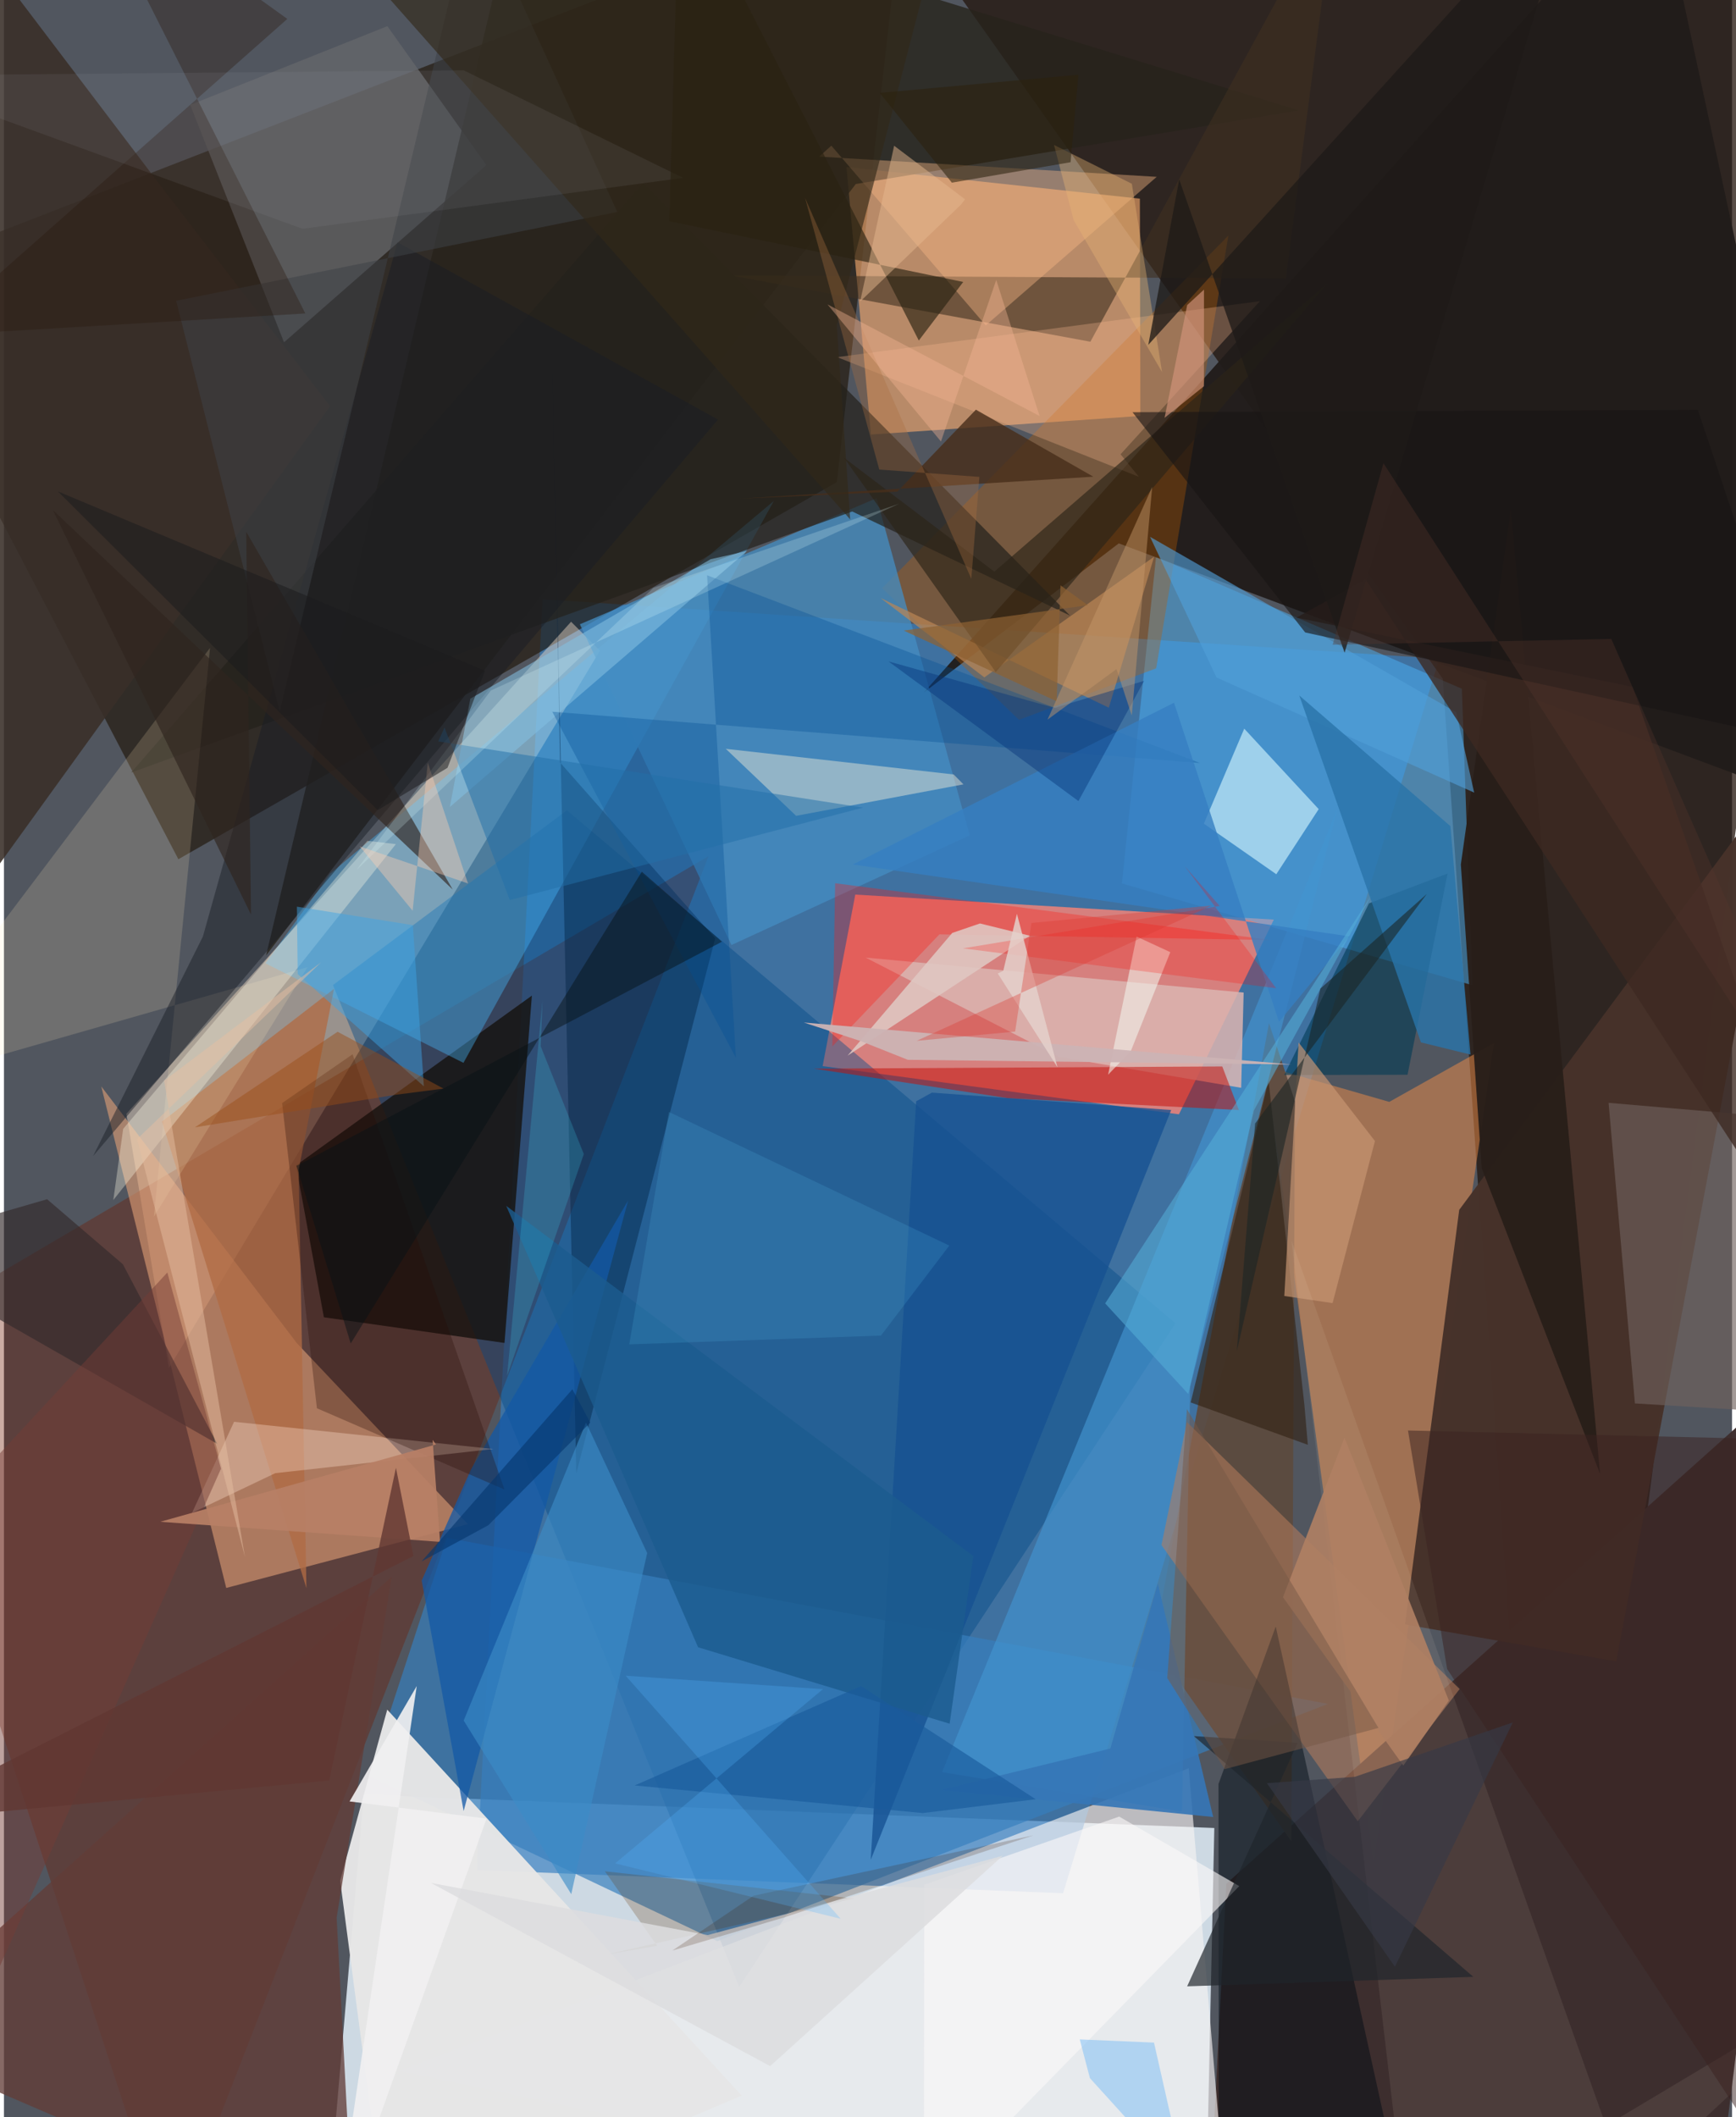 <svg xmlns="http://www.w3.org/2000/svg" width="228" height="278" viewBox="0 0 836 1024"><path fill="#51565f" d="M0 0h836v1024H0z"/><path fill="#e3effa" fill-opacity=".851" d="M155.317 1086H581.2l4.342-201.869-411.494-16.126z"/><path fill="#377ec0" fill-opacity=".667" d="M694.336 318.589L512.369 915.693l-283.592-11.237 31.796-614.628z"/><path fill="#24150e" fill-opacity=".761" d="M419.861-62l276.184 390.281L748.872 1086 898-62z"/><path fill="#1d1306" fill-opacity=".62" d="M402.923 233.183L84.38 415.582-62 135.384 436.03-58.095z"/><path fill="#ee8278" fill-opacity=".859" d="M614.33 444.786l-45.898 94.158-172.386-23.298 15.802-82.956z"/><path fill="#fde6cd" fill-opacity=".42" d="M274.361 300.717l13.96 13.988L79.825 661.629 59.23 538.684z"/><path fill="#faab6e" fill-opacity=".612" d="M419.412 210.176l130.354-9.001-.248-105.086-141.925-15.296z"/><path fill="#6f1a00" fill-opacity=".361" d="M225.409 713.14L80.193 1086-62 651.013 340.87 414.07z"/><path fill="#ee8d47" fill-opacity=".506" d="M670.179 532.941l-59.675-17.153 52.123 385.232 58.177-396.49z"/><path fill="#e9a578" fill-opacity=".565" d="M107.536 768.032L47.08 525.46l94.544 124.083 82.836 87.626z"/><path fill="#004988" fill-opacity=".416" d="M272.336 391.917L566.77 640.03 355.688 961.016 159.17 476.423z"/><path fill="#3d2e2e" fill-opacity=".984" d="M827.314 1077.959L582.46 1086l8.883-174.93 289.298-258.794z"/><path fill="#4cb3f6" fill-opacity=".494" d="M540.85 427.276l16.505-157.961 147.938 63.8 5.03 143.384z"/><path fill="#211c1a" fill-opacity=".949" d="M539.313 262.814L898 396.975 799.03-62 444.925 335.016z"/><path fill="#367fbd" fill-opacity=".686" d="M345.099 938.872l295.418-114.756-426.198-80.352-37.703 115.132z"/><path fill="#f5f3f3" fill-opacity=".647" d="M573.169 855.264L592.739 1086l-401.814-84.362 287.734-110.182z"/><path fill="#e7e7e7" fill-opacity=".969" d="M162.649 909.614l22.771-82.718 171.502 186.688L185.863 1086z"/><path fill="#15120e" fill-opacity=".808" d="M242.159 649.534l13.243-167.996-114.113 82.112 13.483 73.477z"/><path fill="#48bbff" fill-opacity=".38" d="M157.89 422.497l-31.386 43.438 95.786 48.13 150.155-271.769z"/><path fill="#66676b" fill-opacity=".761" d="M185.476 12.651l47.889 67.2-97.871 85.702L90.107 50.74z"/><path fill="#5d4a3e" fill-opacity=".918" d="M622.8 890.63l1.76-357.942-12.562-37.82-55.872 300.703z"/><path fill="#bc5e01" fill-opacity=".337" d="M491.03 348.16l-66.158-63.689 167.49-170.586-34.942 209.356z"/><path fill="#458ec3" fill-opacity=".749" d="M467.171 404.017l-115.224 53.054-73.338-155.136 143.571-60.989z"/><path fill="#27231b" fill-opacity=".784" d="M412.094 88.996l214.452-35.584L251.006-62 126.808 462.13z"/><path fill="#46322a" fill-opacity=".988" d="M861.084 373.298L780.007 803.57 677.8 785.682l26.216-200.522z"/><path fill="#4294cf" fill-opacity=".651" d="M453.815 857.115l191.197-465.87-71.16 279.418-3.957 205.58z"/><path fill="#b77d5c" fill-opacity=".549" d="M559.962 747.295l94.962 133.596 49.294-63.97L572.253 687.8z"/><path fill="#dab4b0" fill-opacity=".855" d="M510.256 511.143l88.275 14.994 1.193-46.068-182.878-16.912z"/><path fill="#ccf0fc" fill-opacity=".663" d="M580.477 398.378l19.543-45.94 36.012 38.911-20.508 31.485z"/><path fill="#001f41" fill-opacity=".42" d="M269.022 368.798l-4.078-204.134 11.928 548.002 67.2-258.817z"/><path fill="#392f28" fill-opacity=".882" d="M77.694 92.35L-39.374-62-62 500.793l219.778-304.338z"/><path fill="#000c13" fill-opacity=".478" d="M587.693 1064.456l-.135-201.59 27.692-76.19L681.283 1086z"/><path fill="#3f2f21" fill-opacity=".596" d="M351.61 133.222l173.971 32.056L644.485-52.636l-24.31 187.316z"/><path fill="#24211c" fill-opacity=".706" d="M410.38 247.385L61.52 373.665 309.188 88.582l206.598 209.191z"/><path fill="#b06c44" fill-opacity=".765" d="M76.44 542.465l69.891 225.69-3.758-202.344 17.092-87.543z"/><path fill="#f8b784" fill-opacity=".416" d="M394.39 75.75l5.872-5.296 74.711 86.93 82.703-71.851z"/><path fill="#ffecb9" fill-opacity=".173" d="M146.853 467.798L-62 527.566l161.688-214.2-27.149 275.12z"/><path fill="#c4120d" fill-opacity=".533" d="M597.433 536.885l-111.445-5.691-94.233-14.32 197.63-1.068z"/><path fill="#f7efd8" fill-opacity=".439" d="M464.178 379.364l-4.744-4.791-110.237-12.396 34.033 32.415z"/><path fill="#155192" fill-opacity=".769" d="M564.665 536.88L419.317 899.54l21.98-366.884 7.648-4.193z"/><path fill="#003a54" fill-opacity=".596" d="M660.352 436.93l-40.997 82.99 59.657-.096 19.403-97.368z"/><path fill="#623c37" fill-opacity=".769" d="M160.944 927.535l26.6-164.868L-62 986.255 169.335 1086z"/><path fill="#6e615c" fill-opacity=".643" d="M854.659 540.136l-78.383-6.736 12.74 145.386 98.28 5.978z"/><path fill="#febc94" fill-opacity=".294" d="M403.075 172.73l204.506-27.054-67.4 74.041 8.859 10.898z"/><path fill="#322112" fill-opacity=".612" d="M629.114 679.502l1.665 19.305-56.674-20.5 37.676-155.633z"/><path fill="#181c25" fill-opacity=".471" d="M96.233 452.994L43.09 559.2l302.315-356.27-154.987-85.736z"/><path fill="#1358a5" fill-opacity=".749" d="M222.383 875.94l79.567-295.303-76.05 130.076-23.81 53.757z"/><path fill="#ba8654" fill-opacity=".702" d="M534.498 342.287l-110.42-53.04 50.207 38.381 82.124-58.365z"/><path fill="#ff1711" fill-opacity=".314" d="M400.739 506.13l51.804-54.214 160.38 2.75-210.817-27.475z"/><path fill="#fffde8" fill-opacity=".333" d="M52.906 580.42l4.764-34.43 118.132-139.298 13.802 1.577z"/><path fill="#ffe2d0" fill-opacity=".341" d="M131.263 712.512l105.449-11.68-125.385-13.166-20.349 44.064z"/><path fill="#c79673" fill-opacity=".682" d="M626.31 504.22l-6.915 122.607 23.357 3.443 20.496-78.4z"/><path fill="#ffebda" fill-opacity=".082" d="M898 954.617l-112.13 104.13-162.96-458.641 56.678 485.043z"/><path fill="#2c2417" fill-opacity=".651" d="M479.797 325.066l-73.42-103.696 72.747 55.123 161.414-139.798z"/><path fill="#dfc7c1" fill-opacity=".89" d="M472.159 446.646l24.165 5.936-88.2 57.997 50.643-59.357z"/><path fill="#3e4146" fill-opacity=".541" d="M133.392 344.208L83.326 145.494l213.394-42.969-69.484-151.943z"/><path fill="#291e19" fill-opacity=".965" d="M728.969 246.1l43.2 466.806-57.274-147.831L704.8 418.14z"/><path fill="#332a2c" fill-opacity=".651" d="M103.217 698.36l-45.672-86.876-36.67-31.457-82.875 24z"/><path fill="#83bfe1" fill-opacity=".565" d="M359.48 266.518l-17.616 3.95L225.62 337.92l-9.918 52.397z"/><path fill="#509fd8" fill-opacity=".624" d="M586.604 327.682l124.644 55.67-8.671-38.846-148.125-84.857z"/><path fill="#2974a9" fill-opacity=".804" d="M626.64 336.38l58.841 167.784 24.003 5.897-9.744-110.494z"/><path fill="#fbf9f9" fill-opacity=".604" d="M539.522 878.618l58.08 33.62-152.554 155.938.178-156.597z"/><path fill="#004d94" fill-opacity=".325" d="M578.618 369.054l-313.37-24.822 88.84 167.39-13.947-233.387z"/><path fill="#1c5c8f" fill-opacity=".808" d="M468.958 752.602l-11.465 81.1-121.69-36.977-92.824-213.494z"/><path fill="#20252b" fill-opacity=".682" d="M575.633 839.684l135.219 116.451-138.46 4.58 53.47-117.777z"/><path fill="#367fc2" fill-opacity=".804" d="M410.654 418.131l240.261 34.764-34.098 41.344-50.77-154.35z"/><path fill="#2f251e" fill-opacity=".643" d="M117.209 257.224l99.873 173L23.54 246.554l95.979 195.792z"/><path fill="#57afd9" fill-opacity=".549" d="M572.949 674.256l31.764-137.23 56.695-103.75-128.673 197.138z"/><path fill="#280d04" fill-opacity=".294" d="M168.64 509.925l73.508 210.516-90.747-39.31-16.837-147.607z"/><path fill="#482e1a" fill-opacity=".812" d="M432.196 237.778l38.004-39.63 56.81 32.414-170.824 10.617z"/><path fill="#653200" fill-opacity=".224" d="M291.282 945.36l119.997-27.134-120.565-13.135 25.267 36.026z"/><path fill="#3c8cc7" fill-opacity=".624" d="M281.595 688.039l29.576 63.108-36.728 164.965-52.034-83.942z"/><path fill="#322918" fill-opacity=".631" d="M132.165-62l277.217 313.237-6.473-93.793L459.853-62z"/><path fill="#3676b7" fill-opacity=".914" d="M535.254 845.704l-81.957 20.024 131.686 13.089-26.776-112.918z"/><path fill="#3d2921" fill-opacity=".788" d="M625.253 298.707l33.484-18.48L898 648.273 787.822 332.2z"/><path fill="#b07f63" fill-opacity=".91" d="M648.507 695.33l-29.743 77.18 58.21 81.444 22.022-31.447z"/><path fill="#52bbea" fill-opacity=".173" d="M424.277 645.966l-121.775 4.263 19.165-112.437 135.672 64.652z"/><path fill="#f2f6ed" fill-opacity=".565" d="M564.247 460.53l-19.14 47.935-10.95 11.336 13.773-66.811z"/><path fill="#ccb3b4" fill-opacity=".949" d="M437.257 512.59l-22.718-9.027-27.584-9.004 235.92 20.282z"/><path fill="#ff0600" fill-opacity=".227" d="M615.439 477.976l-44.174-58.96 16.898 19.166-124.271 20.508z"/><path fill="#7ebef5" fill-opacity=".525" d="M525.353 1005.112l46.521 51.32-15.521-68.497-35.913-1.542z"/><path fill="#3da3e5" fill-opacity=".471" d="M141.718 438.52l.387 32.614 61.048 54.31-5.355-77.984z"/><path fill="#181515" fill-opacity=".608" d="M873.273 359.254l-243.77-53.357-83.528-106.508 273.485-1.187z"/><path fill="#226fa8" fill-opacity=".506" d="M244.712 435.309l170.9-44.686-205.508-32.029 3.037-6.75z"/><path fill="#28190d" fill-opacity=".349" d="M38.073-62l107.726 213.618-181.992 10.78L137.083 9.147z"/><path fill="#3a2221" fill-opacity=".506" d="M679.233 691.882l18.926 115.353 175.73 267.153L898 697.07z"/><path fill="#e1ffff" fill-opacity=".204" d="M314.209 284.322l118.856-40.69-197.527 90.346-64.945 86.706z"/><path fill="#a2a1ab" fill-opacity=".11" d="M144.417 110.653l184.14-24.612-106.181-52.043-281.002 2.589z"/><path fill="#765847" fill-opacity=".502" d="M562.773 811.617l27.764 44.07 74.406-19.947-92.646-154.185z"/><path fill="#743c36" fill-opacity=".475" d="M-32.432 735.864L79.043 615.462l25.954 94.89L-62 1086z"/><path fill="#1a5b9b" fill-opacity=".643" d="M444.441 876.919l54.703-6.684-84.479-54.751-109.529 48.078z"/><path fill="#081217" fill-opacity=".471" d="M347.356 455.461L141.511 563.9l26.241 85.911 140.831-228.2z"/><path fill="#e8b574" fill-opacity=".388" d="M560.275 180l-14.64-91.118-37.649-18.77 9.494 36.324z"/><path fill="#f0eff0" fill-opacity=".914" d="M199.685 815.494L167.2 871.297l66.257 8.291L159.546 1086z"/><path fill="#2b2311" fill-opacity=".647" d="M321.87 107.012l142.196 29.367-21.485 28.32L326.753-62z"/><path fill="#dddddf" fill-opacity=".851" d="M340.446 935.93l142.722-38.354L370.644 999.31l-164.09-88.616z"/><path fill="#1b2524" fill-opacity=".584" d="M596.426 653.524l40.432-175.387 51.483-45.755-83.077 111.034z"/><path fill="#1e1a18" fill-opacity=".773" d="M568.556 86.814l80.011 228.852L761.041-62 553.603 166.785z"/><path fill="#fdcdb1" fill-opacity=".4" d="M197.719 440.5l-25.616-31.142 52.394 17.944-19.46-58.453z"/><path fill="#9a4c16" fill-opacity=".459" d="M161.412 499.023L92.39 545.247l97.031-15.73 23.22-3.002z"/><path fill="#aa7040" fill-opacity=".345" d="M467.98 279.983L387.56 95.74l35.897 131.364 48.426 3.554z"/><path fill="#3e1c02" fill-opacity=".196" d="M377.146 927.489l-53.803 15.925 39.232-26.49 135.509-29.27z"/><path fill="#b87f65" fill-opacity=".929" d="M75.59 736.033l133.417-37.38-1.642-2.231 3.608 49.321z"/><path fill="#e7bfa1" fill-opacity=".478" d="M77.486 522.684l39.11 230.456-52.201-202.192 89.018-85.512z"/><path fill="#06357a" fill-opacity=".431" d="M427.898 319.892l80.42 22.495 43.27-13.097-31.784 58.152z"/><path fill="#54b6fe" fill-opacity=".255" d="M300.774 810.496l95.42 6.485-100.525 84.275 109.128 26.795z"/><path fill="#8d6133" fill-opacity=".702" d="M509.275 339.214l-73.993-34.232 89.075-12.258-13.212-9.602z"/><path fill="#e4b790" fill-opacity=".49" d="M463.008 98.947l1.924-2.57-34.288-25.891-16.455 75.368z"/><path fill="#e5d1cb" fill-opacity=".835" d="M480.793 470.86l2.642-1.322 6.608-27.548 19.63 74.221z"/><path fill="#d29479" fill-opacity=".659" d="M580.538 140.08l-.025 46.718-19.04 15.296 10.94-54.55z"/><path fill="#603733" fill-opacity=".8" d="M189.63 709.92l8.464 42.659-254.136 128.738 213.402-20.164z"/><path fill="#c6996c" fill-opacity=".459" d="M504.84 348.062l33.368-24.44 7.397 22.417 9.871-110.55z"/><path fill="#41d5f4" fill-opacity=".208" d="M260.534 483.85L243.41 665.441l37.108-107.256-20.853-52.126z"/><path fill="#1c1b1e" fill-opacity=".529" d="M214.575 371.356l18.19-46.966-206.684-86.72 154.71 154.18z"/><path fill="#f5b694" fill-opacity=".392" d="M480.042 135.392l-26.744 78.152-54.913-66.327 102.62 54.004z"/><path fill="#2c210d" fill-opacity=".557" d="M458.574 88.353L423.65 44.928l96.149-8.772-3.794 42.296z"/><path fill="#373945" fill-opacity=".651" d="M729.948 833.066l-57.04 118.18-61.953-88.793 42.517-3.052z"/><path fill="#06376f" fill-opacity=".627" d="M274.988 671.93l-72.96 83.294 32.269-17.514 49.347-49.666z"/><path fill="#da3b32" fill-opacity=".349" d="M441.543 503.408l47.635-4.47 7.89-52.511 87.284-8.477z"/><path fill="#54352d" fill-opacity=".349" d="M667.364 224.027l-24.585 87.82 134.793-2.836L898 582.188z"/></svg>